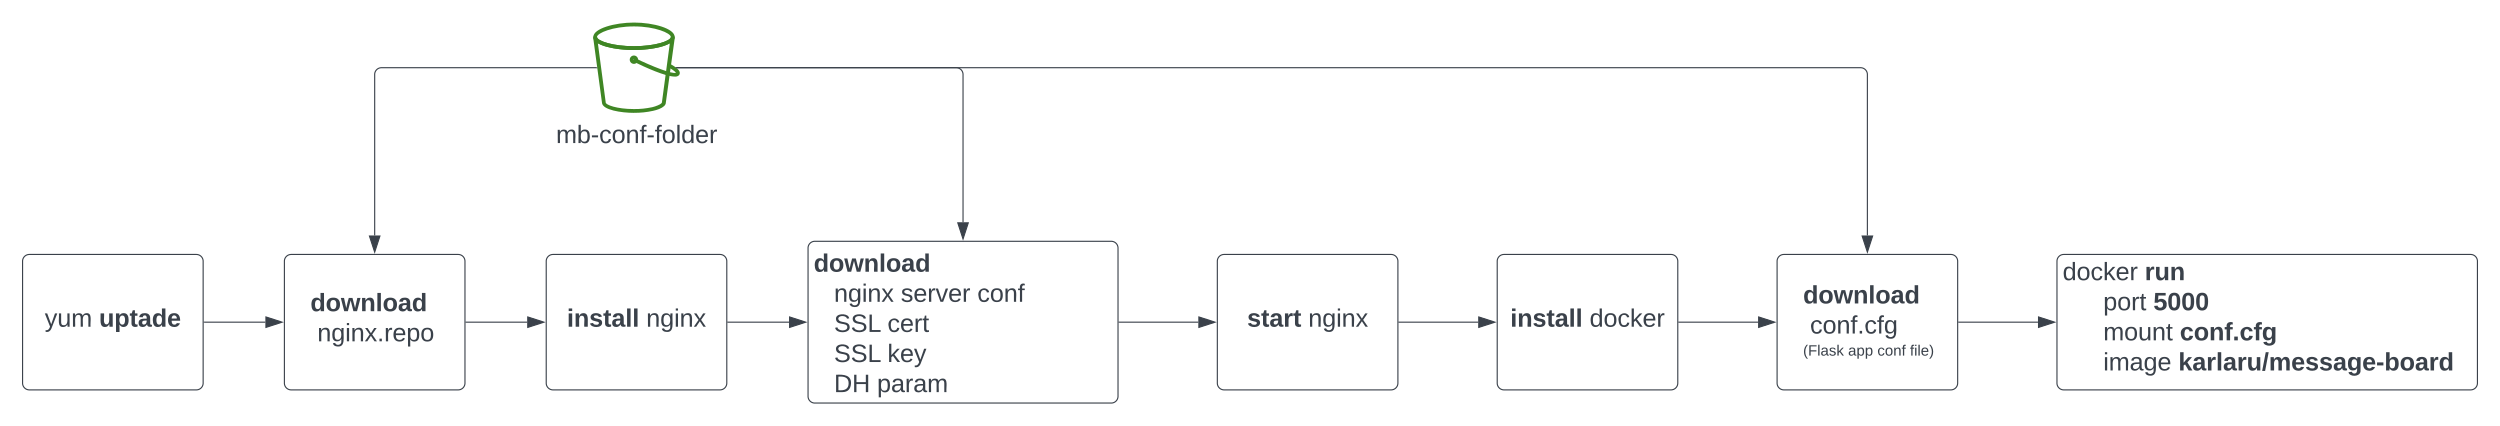 <svg xmlns="http://www.w3.org/2000/svg" xmlns:xlink="http://www.w3.org/1999/xlink" xmlns:lucid="lucid" width="2215.22" height="377.14"><g transform="translate(-122.667 -723.856)" lucid:page-tab-id="0_0"><path d="M0 0h3741.73v2645.67H0z" fill="#fff"/><path d="M684.36 823.86c-10.84 0-28.1-2.46-28.3-9.1l-7.74-57.22c-.15-.95.43-1.84 1.37-2.05.93-.14 1.87.47 2.08 1.43.8 3.28 13.65 7.86 32.65 7.86s31.85-4.6 32.65-7.87c.22-.96 1.15-1.57 2.1-1.44.93.2 1.5 1.1 1.37 2.04l-7.88 57.22c0 2.26-2.1 4.17-6 5.75-1.8.7-3.4 1.17-5.27 1.58-5.92 1.3-10.97 1.78-17.04 1.78zm-31.93-61.67l6.94 52.3v.2c0 2.05 9.75 5.8 24.92 5.8 5.76.07 10.6-.47 16.24-1.63 1.73-.4 3.18-.9 4.84-1.58 3.1-1.24 3.83-2.33 3.83-2.67v-.2l7-52.24c-6.56 3.9-19.78 6-31.9 6-12.15 0-25.3-2.1-31.87-6z" stroke="#fff" stroke-opacity="0" fill="#3f8624"/><path d="M684.37 768.18c-16.15 0-34.25-3.65-35.98-10.4V756.84v-.22c0-7.52 19.03-12.77 36.12-12.77 17.1 0 35.98 5.25 35.98 12.77v.2l-.08.72v.22c-1.87 6.76-19.97 10.4-36.05 10.4zm-32.66-11.2c1.1 3.3 13.85 7.8 32.67 7.8s31.58-4.5 32.67-7.8v-.45c-.22-3.3-13.63-9.27-32.67-9.27-19.03 0-32.52 5.96-32.73 9.27zM720.55 791.72c-8.08 0-25.83-8-36.93-13.46l1.5-3.07c15.3 7.53 33.36 14.5 36.46 13.18-.25-.48-1.4-2.02-6.83-4.97l-.25-.16 1.7-2.96.25.16c5.46 3 8.07 5.32 8.53 7.5.16.95-.1 1.84-.7 2.6-1.04.93-2.33 1.35-3.73 1.18z" stroke="#fff" stroke-opacity="0" fill="#3f8624"/><path d="M684.37 780.45c-2.04 0-3.7-1.65-3.7-3.7 0-2.03 1.66-3.7 3.7-3.7s3.7 1.67 3.7 3.7c0 2.05-1.66 3.7-3.7 3.7zm0-3.98c-.18 0-.3.13-.3.3 0 .3.6.3.6 0v-.05c0-.16-.14-.3-.3-.3z" stroke="#fff" stroke-opacity="0" fill="#3f8624"/><use xlink:href="#a" transform="matrix(1,0,0,1,618.317,832.856) translate(-2.951 17.778)"/><path d="M142.67 955.33a6 6 0 0 1 6-6h148a6 6 0 0 1 6 6v108a6 6 0 0 1-6 6h-148a6 6 0 0 1-6-6z" stroke="#3a414a" fill="#fff"/><use xlink:href="#b" transform="matrix(1,0,0,1,147.667,954.333) translate(14.66 59.028)"/><use xlink:href="#c" transform="matrix(1,0,0,1,147.667,954.333) translate(62.747 59.028)"/><path d="M374.67 955.33a6 6 0 0 1 6-6h148a6 6 0 0 1 6 6v108a6 6 0 0 1-6 6h-148a6 6 0 0 1-6-6z" stroke="#3a414a" fill="#fff"/><use xlink:href="#d" transform="matrix(1,0,0,1,379.667,954.333) translate(18 45.278)"/><use xlink:href="#e" transform="matrix(1,0,0,1,379.667,954.333) translate(18 71.944)"/><use xlink:href="#f" transform="matrix(1,0,0,1,379.667,954.333) translate(24.173 71.944)"/><path d="M303.63 1009.33h54.2" stroke="#3a414a" fill="none"/><path d="M303.64 1009.83h-.5v-1h.5z" stroke="#3a414a" stroke-width=".05" fill="#3a414a"/><path d="M372.6 1009.33l-14.28 4.64v-9.27z" stroke="#3a414a" fill="#3a414a"/><path d="M651.37 783.86h-190.7a6 6 0 0 0-6 6V932.5" stroke="#3a414a" fill="none"/><path d="M651.94 784.36h-.58v-1h.44z" stroke="#3a414a" stroke-width=".05" fill="#3a414a"/><path d="M454.67 947.25L450.03 933h9.27z" stroke="#3a414a" fill="#3a414a"/><path d="M606.67 955.33a6 6 0 0 1 6-6h148a6 6 0 0 1 6 6v108a6 6 0 0 1-6 6h-148a6 6 0 0 1-6-6z" stroke="#3a414a" fill="#fff"/><use xlink:href="#g" transform="matrix(1,0,0,1,611.667,954.333) translate(13.364 59.028)"/><use xlink:href="#h" transform="matrix(1,0,0,1,611.667,954.333) translate(83.611 59.028)"/><path d="M535.63 1009.33h54.2" stroke="#3a414a" fill="none"/><path d="M535.64 1009.83h-.5v-1h.5z" stroke="#3a414a" stroke-width=".05" fill="#3a414a"/><path d="M604.6 1009.33l-14.28 4.64v-9.27z" stroke="#3a414a" fill="#3a414a"/><path d="M838.67 943.67a6 6 0 0 1 6-6h262.66a6 6 0 0 1 6 6V1075a6 6 0 0 1-6 6H844.67a6 6 0 0 1-6-6z" stroke="#3a414a" fill="#fff"/><use xlink:href="#i" transform="matrix(1,0,0,1,843.667,942.667) translate(0 21.965)"/><use xlink:href="#j" transform="matrix(1,0,0,1,843.667,942.667) translate(18 48.632)"/><use xlink:href="#k" transform="matrix(1,0,0,1,843.667,942.667) translate(77.198 48.632)"/><use xlink:href="#l" transform="matrix(1,0,0,1,843.667,942.667) translate(144.975 48.632)"/><use xlink:href="#m" transform="matrix(1,0,0,1,843.667,942.667) translate(18 75.299)"/><use xlink:href="#n" transform="matrix(1,0,0,1,843.667,942.667) translate(65.346 75.299)"/><use xlink:href="#m" transform="matrix(1,0,0,1,843.667,942.667) translate(18 101.965)"/><use xlink:href="#o" transform="matrix(1,0,0,1,843.667,942.667) translate(65.346 101.965)"/><use xlink:href="#p" transform="matrix(1,0,0,1,843.667,942.667) translate(18 128.632)"/><use xlink:href="#q" transform="matrix(1,0,0,1,843.667,942.667) translate(56.148 128.632)"/><path d="M767.63 1009.33h54.2" stroke="#3a414a" fill="none"/><path d="M767.64 1009.83h-.5v-1h.5z" stroke="#3a414a" stroke-width=".05" fill="#3a414a"/><path d="M836.6 1009.33l-14.28 4.64v-9.27z" stroke="#3a414a" fill="#3a414a"/><path d="M722.26 783.86H970a6 6 0 0 1 6 6v130.96" stroke="#3a414a" fill="none"/><path d="M722.27 784.23l-1.2-.87h1.2z" stroke="#3a414a" stroke-width=".05" fill="#3a414a"/><path d="M976 935.6l-4.64-14.28h9.28z" stroke="#3a414a" fill="#3a414a"/><path d="M1201.33 955.33a6 6 0 0 1 6-6h148a6 6 0 0 1 6 6v108a6 6 0 0 1-6 6h-148a6 6 0 0 1-6-6z" stroke="#3a414a" fill="#fff"/><use xlink:href="#r" transform="matrix(1,0,0,1,1206.333,954.333) translate(21.389 59.028)"/><use xlink:href="#h" transform="matrix(1,0,0,1,1206.333,954.333) translate(75.586 59.028)"/><path d="M1114.3 1009.33h70.2" stroke="#3a414a" fill="none"/><path d="M1114.3 1009.83h-.5v-1h.5z" stroke="#3a414a" stroke-width=".05" fill="#3a414a"/><path d="M1199.25 1009.33l-14.26 4.64v-9.27z" stroke="#3a414a" fill="#3a414a"/><path d="M1449.33 955.33a6 6 0 0 1 6-6h148a6 6 0 0 1 6 6v108a6 6 0 0 1-6 6h-148a6 6 0 0 1-6-6z" stroke="#3a414a" fill="#fff"/><use xlink:href="#g" transform="matrix(1,0,0,1,1454.333,954.333) translate(6.574 59.028)"/><use xlink:href="#s" transform="matrix(1,0,0,1,1454.333,954.333) translate(76.821 59.028)"/><path d="M1362.3 1009.33h70.2" stroke="#3a414a" fill="none"/><path d="M1362.3 1009.83h-.5v-1h.5z" stroke="#3a414a" stroke-width=".05" fill="#3a414a"/><path d="M1447.25 1009.33l-14.26 4.64v-9.27z" stroke="#3a414a" fill="#3a414a"/><path d="M1697.33 955.33a6 6 0 0 1 6-6h148a6 6 0 0 1 6 6v108a6 6 0 0 1-6 6h-148a6 6 0 0 1-6-6z" stroke="#3a414a" fill="#fff"/><g><use xlink:href="#d" transform="matrix(1,0,0,1,1702.333,954.333) translate(18 38.403)"/><use xlink:href="#e" transform="matrix(1,0,0,1,1702.333,954.333) translate(18 65.069)"/><use xlink:href="#t" transform="matrix(1,0,0,1,1702.333,954.333) translate(24.173 65.069)"/><use xlink:href="#u" transform="matrix(1,0,0,1,1702.333,954.333) translate(18 84.625)"/><use xlink:href="#v" transform="matrix(1,0,0,1,1702.333,954.333) translate(57.889 84.625)"/><use xlink:href="#w" transform="matrix(1,0,0,1,1702.333,954.333) translate(83.815 84.625)"/><use xlink:href="#x" transform="matrix(1,0,0,1,1702.333,954.333) translate(112.704 84.625)"/></g><path d="M1610.3 1009.33h70.2" stroke="#3a414a" fill="none"/><path d="M1610.3 1009.83h-.5v-1h.5z" stroke="#3a414a" stroke-width=".05" fill="#3a414a"/><path d="M1695.25 1009.33l-14.26 4.64v-9.27z" stroke="#3a414a" fill="#3a414a"/><path d="M722.26 783.86h1049.07a6 6 0 0 1 6 6V932.5" stroke="#3a414a" fill="none"/><path d="M722.27 784.23l-1.2-.87h1.2z" stroke="#3a414a" stroke-width=".05" fill="#3a414a"/><path d="M1777.33 947.25L1772.7 933h9.27z" stroke="#3a414a" fill="#3a414a"/><path d="M1945.33 955.33a6 6 0 0 1 6-6h360.56a6 6 0 0 1 6 6v108a6 6 0 0 1-6 6h-360.57a6 6 0 0 1-6-6z" stroke="#3a414a" fill="#fff"/><g><use xlink:href="#y" transform="matrix(1,0,0,1,1950.333,954.333) translate(0 17.778)"/><use xlink:href="#z" transform="matrix(1,0,0,1,1950.333,954.333) translate(72.778 17.778)"/><use xlink:href="#A" transform="matrix(1,0,0,1,1950.333,954.333) translate(36.01 44.444)"/><use xlink:href="#B" transform="matrix(1,0,0,1,1950.333,954.333) translate(80.393 44.444)"/><use xlink:href="#C" transform="matrix(1,0,0,1,1950.333,954.333) translate(36.01 71.111)"/><use xlink:href="#D" transform="matrix(1,0,0,1,1950.333,954.333) translate(103.85 71.111)"/><use xlink:href="#E" transform="matrix(1,0,0,1,1950.333,954.333) translate(36.01 97.778)"/><use xlink:href="#F" transform="matrix(1,0,0,1,1950.333,954.333) translate(102.553 97.778)"/></g><path d="M1858.3 1009.33h70.2" stroke="#3a414a" fill="none"/><path d="M1858.3 1009.83h-.5v-1h.5z" stroke="#3a414a" stroke-width=".05" fill="#3a414a"/><path d="M1943.25 1009.33l-14.26 4.64v-9.27z" stroke="#3a414a" fill="#3a414a"/><defs><path fill="#3a414a" d="M210-169c-67 3-38 105-44 169h-31v-121c0-29-5-50-35-48C34-165 62-65 56 0H25l-1-190h30c1 10-1 24 2 32 10-44 99-50 107 0 11-21 27-35 58-36 85-2 47 119 55 194h-31v-121c0-29-5-49-35-48" id="G"/><path fill="#3a414a" d="M115-194c53 0 69 39 70 98 0 66-23 100-70 100C84 3 66-7 56-30L54 0H23l1-261h32v101c10-23 28-34 59-34zm-8 174c40 0 45-34 45-75 0-40-5-75-45-74-42 0-51 32-51 76 0 43 10 73 51 73" id="H"/><path fill="#3a414a" d="M16-82v-28h88v28H16" id="I"/><path fill="#3a414a" d="M96-169c-40 0-48 33-48 73s9 75 48 75c24 0 41-14 43-38l32 2c-6 37-31 61-74 61-59 0-76-41-82-99-10-93 101-131 147-64 4 7 5 14 7 22l-32 3c-4-21-16-35-41-35" id="J"/><path fill="#3a414a" d="M100-194c62-1 85 37 85 99 1 63-27 99-86 99S16-35 15-95c0-66 28-99 85-99zM99-20c44 1 53-31 53-75 0-43-8-75-51-75s-53 32-53 75 10 74 51 75" id="K"/><path fill="#3a414a" d="M117-194c89-4 53 116 60 194h-32v-121c0-31-8-49-39-48C34-167 62-67 57 0H25l-1-190h30c1 10-1 24 2 32 11-22 29-35 61-36" id="L"/><path fill="#3a414a" d="M101-234c-31-9-42 10-38 44h38v23H63V0H32v-167H5v-23h27c-7-52 17-82 69-68v24" id="M"/><path fill="#3a414a" d="M24 0v-261h32V0H24" id="N"/><path fill="#3a414a" d="M85-194c31 0 48 13 60 33l-1-100h32l1 261h-30c-2-10 0-23-3-31C134-8 116 4 85 4 32 4 16-35 15-94c0-66 23-100 70-100zm9 24c-40 0-46 34-46 75 0 40 6 74 45 74 42 0 51-32 51-76 0-42-9-74-50-73" id="O"/><path fill="#3a414a" d="M100-194c63 0 86 42 84 106H49c0 40 14 67 53 68 26 1 43-12 49-29l28 8c-11 28-37 45-77 45C44 4 14-33 15-96c1-61 26-98 85-98zm52 81c6-60-76-77-97-28-3 7-6 17-6 28h103" id="P"/><path fill="#3a414a" d="M114-163C36-179 61-72 57 0H25l-1-190h30c1 12-1 29 2 39 6-27 23-49 58-41v29" id="Q"/><g id="a"><use transform="matrix(0.062,0,0,0.062,0,0)" xlink:href="#G"/><use transform="matrix(0.062,0,0,0.062,18.457,0)" xlink:href="#H"/><use transform="matrix(0.062,0,0,0.062,30.802,0)" xlink:href="#I"/><use transform="matrix(0.062,0,0,0.062,38.148,0)" xlink:href="#J"/><use transform="matrix(0.062,0,0,0.062,49.259,0)" xlink:href="#K"/><use transform="matrix(0.062,0,0,0.062,61.605,0)" xlink:href="#L"/><use transform="matrix(0.062,0,0,0.062,73.951,0)" xlink:href="#M"/><use transform="matrix(0.062,0,0,0.062,80.123,0)" xlink:href="#I"/><use transform="matrix(0.062,0,0,0.062,87.469,0)" xlink:href="#M"/><use transform="matrix(0.062,0,0,0.062,93.642,0)" xlink:href="#K"/><use transform="matrix(0.062,0,0,0.062,105.988,0)" xlink:href="#N"/><use transform="matrix(0.062,0,0,0.062,110.864,0)" xlink:href="#O"/><use transform="matrix(0.062,0,0,0.062,123.21,0)" xlink:href="#P"/><use transform="matrix(0.062,0,0,0.062,135.556,0)" xlink:href="#Q"/></g><path fill="#3a414a" d="M179-190L93 31C79 59 56 82 12 73V49c39 6 53-20 64-50L1-190h34L92-34l54-156h33" id="R"/><path fill="#3a414a" d="M84 4C-5 8 30-112 23-190h32v120c0 31 7 50 39 49 72-2 45-101 50-169h31l1 190h-30c-1-10 1-25-2-33-11 22-28 36-60 37" id="S"/><g id="b"><use transform="matrix(0.062,0,0,0.062,0,0)" xlink:href="#R"/><use transform="matrix(0.062,0,0,0.062,11.111,0)" xlink:href="#S"/><use transform="matrix(0.062,0,0,0.062,23.457,0)" xlink:href="#G"/></g><path fill="#3a414a" d="M85 4C-2 5 27-109 22-190h50c7 57-23 150 33 157 60-5 35-97 40-157h50l1 190h-47c-2-12 1-28-3-38-12 25-28 42-61 42" id="T"/><path fill="#3a414a" d="M135-194c53 0 70 44 70 98 0 56-19 98-73 100-31 1-45-17-59-34 3 33 2 69 2 105H25l-1-265h48c2 10 0 23 3 31 11-24 29-35 60-35zM114-30c33 0 39-31 40-66 0-38-9-64-40-64-56 0-55 130 0 130" id="U"/><path fill="#3a414a" d="M115-3C79 11 28 4 28-45v-112H4v-33h27l15-45h31v45h36v33H77v99c-1 23 16 31 38 25v30" id="V"/><path fill="#3a414a" d="M133-34C117-15 103 5 69 4 32 3 11-16 11-54c-1-60 55-63 116-61 1-26-3-47-28-47-18 1-26 9-28 27l-52-2c7-38 36-58 82-57s74 22 75 68l1 82c-1 14 12 18 25 15v27c-30 8-71 5-69-32zm-48 3c29 0 43-24 42-57-32 0-66-3-65 30 0 17 8 27 23 27" id="W"/><path fill="#3a414a" d="M88-194c31-1 46 15 58 34l-1-101h50l1 261h-48c-2-10 0-23-3-31C134-8 116 4 84 4 32 4 16-41 15-95c0-56 19-97 73-99zm17 164c33 0 40-30 41-66 1-37-9-64-41-64s-38 30-39 65c0 43 13 65 39 65" id="X"/><path fill="#3a414a" d="M185-48c-13 30-37 53-82 52C43 2 14-33 14-96s30-98 90-98c62 0 83 45 84 108H66c0 31 8 55 39 56 18 0 30-7 34-22zm-45-69c5-46-57-63-70-21-2 6-4 13-4 21h74" id="Y"/><g id="c"><use transform="matrix(0.062,0,0,0.062,0,0)" xlink:href="#T"/><use transform="matrix(0.062,0,0,0.062,13.519,0)" xlink:href="#U"/><use transform="matrix(0.062,0,0,0.062,27.037,0)" xlink:href="#V"/><use transform="matrix(0.062,0,0,0.062,34.383,0)" xlink:href="#W"/><use transform="matrix(0.062,0,0,0.062,46.728,0)" xlink:href="#X"/><use transform="matrix(0.062,0,0,0.062,60.247,0)" xlink:href="#Y"/></g><path fill="#3a414a" d="M110-194c64 0 96 36 96 99 0 64-35 99-97 99-61 0-95-36-95-99 0-62 34-99 96-99zm-1 164c35 0 45-28 45-65 0-40-10-65-43-65-34 0-45 26-45 65 0 36 10 65 43 65" id="Z"/><path fill="#3a414a" d="M231 0h-52l-39-155L100 0H48L-1-190h46L77-45c9-52 24-97 36-145h53l37 145 32-145h46" id="aa"/><path fill="#3a414a" d="M135-194c87-1 58 113 63 194h-50c-7-57 23-157-34-157-59 0-34 97-39 157H25l-1-190h47c2 12-1 28 3 38 12-26 28-41 61-42" id="ab"/><path fill="#3a414a" d="M25 0v-261h50V0H25" id="ac"/><g id="d"><use transform="matrix(0.062,0,0,0.062,0,0)" xlink:href="#X"/><use transform="matrix(0.062,0,0,0.062,13.519,0)" xlink:href="#Z"/><use transform="matrix(0.062,0,0,0.062,27.037,0)" xlink:href="#aa"/><use transform="matrix(0.062,0,0,0.062,44.321,0)" xlink:href="#ab"/><use transform="matrix(0.062,0,0,0.062,57.84,0)" xlink:href="#ac"/><use transform="matrix(0.062,0,0,0.062,64.012,0)" xlink:href="#Z"/><use transform="matrix(0.062,0,0,0.062,77.531,0)" xlink:href="#W"/><use transform="matrix(0.062,0,0,0.062,89.877,0)" xlink:href="#X"/></g><path fill="#3a414a" d="M177-190C167-65 218 103 67 71c-23-6-38-20-44-43l32-5c15 47 100 32 89-28v-30C133-14 115 1 83 1 29 1 15-40 15-95c0-56 16-97 71-98 29-1 48 16 59 35 1-10 0-23 2-32h30zM94-22c36 0 50-32 50-73 0-42-14-75-50-75-39 0-46 34-46 75s6 73 46 73" id="ad"/><path fill="#3a414a" d="M24-231v-30h32v30H24zM24 0v-190h32V0H24" id="ae"/><path fill="#3a414a" d="M141 0L90-78 38 0H4l68-98-65-92h35l48 74 47-74h35l-64 92 68 98h-35" id="af"/><path fill="#3a414a" d="M33 0v-38h34V0H33" id="ag"/><path fill="#3a414a" d="M115-194c55 1 70 41 70 98S169 2 115 4C84 4 66-9 55-30l1 105H24l-1-265h31l2 30c10-21 28-34 59-34zm-8 174c40 0 45-34 45-75s-6-73-45-74c-42 0-51 32-51 76 0 43 10 73 51 73" id="ah"/><g id="f"><use transform="matrix(0.062,0,0,0.062,0,0)" xlink:href="#L"/><use transform="matrix(0.062,0,0,0.062,12.346,0)" xlink:href="#ad"/><use transform="matrix(0.062,0,0,0.062,24.691,0)" xlink:href="#ae"/><use transform="matrix(0.062,0,0,0.062,29.568,0)" xlink:href="#L"/><use transform="matrix(0.062,0,0,0.062,41.914,0)" xlink:href="#af"/><use transform="matrix(0.062,0,0,0.062,53.025,0)" xlink:href="#ag"/><use transform="matrix(0.062,0,0,0.062,59.198,0)" xlink:href="#Q"/><use transform="matrix(0.062,0,0,0.062,66.543,0)" xlink:href="#P"/><use transform="matrix(0.062,0,0,0.062,78.889,0)" xlink:href="#ah"/><use transform="matrix(0.062,0,0,0.062,91.235,0)" xlink:href="#K"/></g><path fill="#3a414a" d="M25-224v-37h50v37H25zM25 0v-190h50V0H25" id="ai"/><path fill="#3a414a" d="M137-138c1-29-70-34-71-4 15 46 118 7 119 86 1 83-164 76-172 9l43-7c4 19 20 25 44 25 33 8 57-30 24-41C81-84 22-81 20-136c-2-80 154-74 161-7" id="aj"/><g id="g"><use transform="matrix(0.062,0,0,0.062,0,0)" xlink:href="#ai"/><use transform="matrix(0.062,0,0,0.062,6.173,0)" xlink:href="#ab"/><use transform="matrix(0.062,0,0,0.062,19.691,0)" xlink:href="#aj"/><use transform="matrix(0.062,0,0,0.062,32.037,0)" xlink:href="#V"/><use transform="matrix(0.062,0,0,0.062,39.383,0)" xlink:href="#W"/><use transform="matrix(0.062,0,0,0.062,51.728,0)" xlink:href="#ac"/><use transform="matrix(0.062,0,0,0.062,57.901,0)" xlink:href="#ac"/></g><g id="h"><use transform="matrix(0.062,0,0,0.062,0,0)" xlink:href="#L"/><use transform="matrix(0.062,0,0,0.062,12.346,0)" xlink:href="#ad"/><use transform="matrix(0.062,0,0,0.062,24.691,0)" xlink:href="#ae"/><use transform="matrix(0.062,0,0,0.062,29.568,0)" xlink:href="#L"/><use transform="matrix(0.062,0,0,0.062,41.914,0)" xlink:href="#af"/></g><g id="i"><use transform="matrix(0.062,0,0,0.062,0,0)" xlink:href="#X"/><use transform="matrix(0.062,0,0,0.062,13.519,0)" xlink:href="#Z"/><use transform="matrix(0.062,0,0,0.062,27.037,0)" xlink:href="#aa"/><use transform="matrix(0.062,0,0,0.062,44.321,0)" xlink:href="#ab"/><use transform="matrix(0.062,0,0,0.062,57.84,0)" xlink:href="#ac"/><use transform="matrix(0.062,0,0,0.062,64.012,0)" xlink:href="#Z"/><use transform="matrix(0.062,0,0,0.062,77.531,0)" xlink:href="#W"/><use transform="matrix(0.062,0,0,0.062,89.877,0)" xlink:href="#X"/></g><g id="j"><use transform="matrix(0.062,0,0,0.062,0,0)" xlink:href="#L"/><use transform="matrix(0.062,0,0,0.062,12.346,0)" xlink:href="#ad"/><use transform="matrix(0.062,0,0,0.062,24.691,0)" xlink:href="#ae"/><use transform="matrix(0.062,0,0,0.062,29.568,0)" xlink:href="#L"/><use transform="matrix(0.062,0,0,0.062,41.914,0)" xlink:href="#af"/></g><path fill="#3a414a" d="M135-143c-3-34-86-38-87 0 15 53 115 12 119 90S17 21 10-45l28-5c4 36 97 45 98 0-10-56-113-15-118-90-4-57 82-63 122-42 12 7 21 19 24 35" id="ak"/><path fill="#3a414a" d="M108 0H70L1-190h34L89-25l56-165h34" id="al"/><g id="k"><use transform="matrix(0.062,0,0,0.062,0,0)" xlink:href="#ak"/><use transform="matrix(0.062,0,0,0.062,11.111,0)" xlink:href="#P"/><use transform="matrix(0.062,0,0,0.062,23.457,0)" xlink:href="#Q"/><use transform="matrix(0.062,0,0,0.062,30.802,0)" xlink:href="#al"/><use transform="matrix(0.062,0,0,0.062,41.914,0)" xlink:href="#P"/><use transform="matrix(0.062,0,0,0.062,54.259,0)" xlink:href="#Q"/></g><g id="l"><use transform="matrix(0.062,0,0,0.062,0,0)" xlink:href="#J"/><use transform="matrix(0.062,0,0,0.062,11.111,0)" xlink:href="#K"/><use transform="matrix(0.062,0,0,0.062,23.457,0)" xlink:href="#L"/><use transform="matrix(0.062,0,0,0.062,35.802,0)" xlink:href="#M"/></g><path fill="#3a414a" d="M185-189c-5-48-123-54-124 2 14 75 158 14 163 119 3 78-121 87-175 55-17-10-28-26-33-46l33-7c5 56 141 63 141-1 0-78-155-14-162-118-5-82 145-84 179-34 5 7 8 16 11 25" id="am"/><path fill="#3a414a" d="M30 0v-248h33v221h125V0H30" id="an"/><g id="m"><use transform="matrix(0.062,0,0,0.062,0,0)" xlink:href="#am"/><use transform="matrix(0.062,0,0,0.062,14.815,0)" xlink:href="#am"/><use transform="matrix(0.062,0,0,0.062,29.63,0)" xlink:href="#an"/></g><path fill="#3a414a" d="M59-47c-2 24 18 29 38 22v24C64 9 27 4 27-40v-127H5v-23h24l9-43h21v43h35v23H59v120" id="ao"/><g id="n"><use transform="matrix(0.062,0,0,0.062,0,0)" xlink:href="#J"/><use transform="matrix(0.062,0,0,0.062,11.111,0)" xlink:href="#P"/><use transform="matrix(0.062,0,0,0.062,23.457,0)" xlink:href="#Q"/><use transform="matrix(0.062,0,0,0.062,30.802,0)" xlink:href="#ao"/></g><path fill="#3a414a" d="M143 0L79-87 56-68V0H24v-261h32v163l83-92h37l-77 82L181 0h-38" id="ap"/><g id="o"><use transform="matrix(0.062,0,0,0.062,0,0)" xlink:href="#ap"/><use transform="matrix(0.062,0,0,0.062,11.111,0)" xlink:href="#P"/><use transform="matrix(0.062,0,0,0.062,23.457,0)" xlink:href="#R"/></g><path fill="#3a414a" d="M30-248c118-7 216 8 213 122C240-48 200 0 122 0H30v-248zM63-27c89 8 146-16 146-99s-60-101-146-95v194" id="aq"/><path fill="#3a414a" d="M197 0v-115H63V0H30v-248h33v105h134v-105h34V0h-34" id="ar"/><g id="p"><use transform="matrix(0.062,0,0,0.062,0,0)" xlink:href="#aq"/><use transform="matrix(0.062,0,0,0.062,15.988,0)" xlink:href="#ar"/></g><path fill="#3a414a" d="M141-36C126-15 110 5 73 4 37 3 15-17 15-53c-1-64 63-63 125-63 3-35-9-54-41-54-24 1-41 7-42 31l-33-3c5-37 33-52 76-52 45 0 72 20 72 64v82c-1 20 7 32 28 27v20c-31 9-61-2-59-35zM48-53c0 20 12 33 32 33 41-3 63-29 60-74-43 2-92-5-92 41" id="as"/><g id="q"><use transform="matrix(0.062,0,0,0.062,0,0)" xlink:href="#ah"/><use transform="matrix(0.062,0,0,0.062,12.346,0)" xlink:href="#as"/><use transform="matrix(0.062,0,0,0.062,24.691,0)" xlink:href="#Q"/><use transform="matrix(0.062,0,0,0.062,32.037,0)" xlink:href="#as"/><use transform="matrix(0.062,0,0,0.062,44.383,0)" xlink:href="#G"/></g><path fill="#3a414a" d="M135-150c-39-12-60 13-60 57V0H25l-1-190h47c2 13-1 29 3 40 6-28 27-53 61-41v41" id="at"/><g id="r"><use transform="matrix(0.062,0,0,0.062,0,0)" xlink:href="#aj"/><use transform="matrix(0.062,0,0,0.062,12.346,0)" xlink:href="#V"/><use transform="matrix(0.062,0,0,0.062,19.691,0)" xlink:href="#W"/><use transform="matrix(0.062,0,0,0.062,32.037,0)" xlink:href="#at"/><use transform="matrix(0.062,0,0,0.062,40.679,0)" xlink:href="#V"/></g><g id="s"><use transform="matrix(0.062,0,0,0.062,0,0)" xlink:href="#O"/><use transform="matrix(0.062,0,0,0.062,12.346,0)" xlink:href="#K"/><use transform="matrix(0.062,0,0,0.062,24.691,0)" xlink:href="#J"/><use transform="matrix(0.062,0,0,0.062,35.802,0)" xlink:href="#ap"/><use transform="matrix(0.062,0,0,0.062,46.914,0)" xlink:href="#P"/><use transform="matrix(0.062,0,0,0.062,59.259,0)" xlink:href="#Q"/></g><g id="t"><use transform="matrix(0.062,0,0,0.062,0,0)" xlink:href="#J"/><use transform="matrix(0.062,0,0,0.062,11.111,0)" xlink:href="#K"/><use transform="matrix(0.062,0,0,0.062,23.457,0)" xlink:href="#L"/><use transform="matrix(0.062,0,0,0.062,35.802,0)" xlink:href="#M"/><use transform="matrix(0.062,0,0,0.062,41.975,0)" xlink:href="#ag"/><use transform="matrix(0.062,0,0,0.062,48.148,0)" xlink:href="#J"/><use transform="matrix(0.062,0,0,0.062,59.259,0)" xlink:href="#M"/><use transform="matrix(0.062,0,0,0.062,65.432,0)" xlink:href="#ad"/></g><path fill="#3a414a" d="M87 75C49 33 22-17 22-94c0-76 28-126 65-167h31c-38 41-64 92-64 168S80 34 118 75H87" id="au"/><path fill="#3a414a" d="M63-220v92h138v28H63V0H30v-248h175v28H63" id="av"/><g id="u"><use transform="matrix(0.037,0,0,0.037,0,0)" xlink:href="#au"/><use transform="matrix(0.037,0,0,0.037,4.407,0)" xlink:href="#av"/><use transform="matrix(0.037,0,0,0.037,12.519,0)" xlink:href="#N"/><use transform="matrix(0.037,0,0,0.037,15.444,0)" xlink:href="#as"/><use transform="matrix(0.037,0,0,0.037,22.852,0)" xlink:href="#ak"/><use transform="matrix(0.037,0,0,0.037,29.519,0)" xlink:href="#ap"/></g><g id="v"><use transform="matrix(0.037,0,0,0.037,0,0)" xlink:href="#as"/><use transform="matrix(0.037,0,0,0.037,7.407,0)" xlink:href="#ah"/><use transform="matrix(0.037,0,0,0.037,14.815,0)" xlink:href="#ah"/></g><g id="w"><use transform="matrix(0.037,0,0,0.037,0,0)" xlink:href="#J"/><use transform="matrix(0.037,0,0,0.037,6.667,0)" xlink:href="#K"/><use transform="matrix(0.037,0,0,0.037,14.074,0)" xlink:href="#L"/><use transform="matrix(0.037,0,0,0.037,21.481,0)" xlink:href="#M"/></g><path fill="#3a414a" d="M33-261c38 41 65 92 65 168S71 34 33 75H2C39 34 66-17 66-93S39-220 2-261h31" id="aw"/><g id="x"><use transform="matrix(0.037,0,0,0.037,0,0)" xlink:href="#M"/><use transform="matrix(0.037,0,0,0.037,3.704,0)" xlink:href="#ae"/><use transform="matrix(0.037,0,0,0.037,6.63,0)" xlink:href="#N"/><use transform="matrix(0.037,0,0,0.037,9.556,0)" xlink:href="#P"/><use transform="matrix(0.037,0,0,0.037,16.963,0)" xlink:href="#aw"/></g><g id="y"><use transform="matrix(0.062,0,0,0.062,0,0)" xlink:href="#O"/><use transform="matrix(0.062,0,0,0.062,12.346,0)" xlink:href="#K"/><use transform="matrix(0.062,0,0,0.062,24.691,0)" xlink:href="#J"/><use transform="matrix(0.062,0,0,0.062,35.802,0)" xlink:href="#ap"/><use transform="matrix(0.062,0,0,0.062,46.914,0)" xlink:href="#P"/><use transform="matrix(0.062,0,0,0.062,59.259,0)" xlink:href="#Q"/></g><g id="z"><use transform="matrix(0.062,0,0,0.062,0,0)" xlink:href="#at"/><use transform="matrix(0.062,0,0,0.062,8.642,0)" xlink:href="#T"/><use transform="matrix(0.062,0,0,0.062,22.16,0)" xlink:href="#ab"/></g><g id="A"><use transform="matrix(0.062,0,0,0.062,0,0)" xlink:href="#ah"/><use transform="matrix(0.062,0,0,0.062,12.346,0)" xlink:href="#K"/><use transform="matrix(0.062,0,0,0.062,24.691,0)" xlink:href="#Q"/><use transform="matrix(0.062,0,0,0.062,32.037,0)" xlink:href="#ao"/></g><path fill="#3a414a" d="M139-81c0-46-55-55-73-27H18l9-140h149v37H72l-4 63c44-38 133-4 122 66C201 21 21 35 11-62l49-4c5 18 15 30 39 30 26 0 40-18 40-45" id="ax"/><path fill="#3a414a" d="M101-251c68 0 84 54 84 127C185-50 166 4 99 4S15-52 14-124c-1-75 17-127 87-127zm-1 216c37-5 36-46 36-89s4-89-36-89c-39 0-36 45-36 89 0 43-3 85 36 89" id="ay"/><g id="B"><use transform="matrix(0.062,0,0,0.062,0,0)" xlink:href="#ax"/><use transform="matrix(0.062,0,0,0.062,12.346,0)" xlink:href="#ay"/><use transform="matrix(0.062,0,0,0.062,24.691,0)" xlink:href="#ay"/><use transform="matrix(0.062,0,0,0.062,37.037,0)" xlink:href="#ay"/></g><g id="C"><use transform="matrix(0.062,0,0,0.062,0,0)" xlink:href="#G"/><use transform="matrix(0.062,0,0,0.062,18.457,0)" xlink:href="#K"/><use transform="matrix(0.062,0,0,0.062,30.802,0)" xlink:href="#S"/><use transform="matrix(0.062,0,0,0.062,43.148,0)" xlink:href="#L"/><use transform="matrix(0.062,0,0,0.062,55.494,0)" xlink:href="#ao"/></g><path fill="#3a414a" d="M190-63c-7 42-38 67-86 67-59 0-84-38-90-98-12-110 154-137 174-36l-49 2c-2-19-15-32-35-32-30 0-35 28-38 64-6 74 65 87 74 30" id="az"/><path fill="#3a414a" d="M121-226c-27-7-43 5-38 36h38v33H83V0H34v-157H6v-33h28c-9-59 32-81 87-68v32" id="aA"/><path fill="#3a414a" d="M24 0v-54h51V0H24" id="aB"/><path fill="#3a414a" d="M195-6C206 82 75 100 31 46c-4-6-6-13-8-21l49-6c3 16 16 24 34 25 40 0 42-37 40-79-11 22-30 35-61 35-53 0-70-43-70-97 0-56 18-96 73-97 30 0 46 14 59 34l2-30h47zm-90-29c32 0 41-27 41-63 0-35-9-62-40-62-32 0-39 29-40 63 0 36 9 62 39 62" id="aC"/><g id="D"><use transform="matrix(0.062,0,0,0.062,0,0)" xlink:href="#az"/><use transform="matrix(0.062,0,0,0.062,12.346,0)" xlink:href="#Z"/><use transform="matrix(0.062,0,0,0.062,25.864,0)" xlink:href="#ab"/><use transform="matrix(0.062,0,0,0.062,39.383,0)" xlink:href="#aA"/><use transform="matrix(0.062,0,0,0.062,46.728,0)" xlink:href="#aB"/><use transform="matrix(0.062,0,0,0.062,52.901,0)" xlink:href="#az"/><use transform="matrix(0.062,0,0,0.062,65.247,0)" xlink:href="#aA"/><use transform="matrix(0.062,0,0,0.062,72.593,0)" xlink:href="#aC"/></g><g id="E"><use transform="matrix(0.062,0,0,0.062,0,0)" xlink:href="#ae"/><use transform="matrix(0.062,0,0,0.062,4.877,0)" xlink:href="#G"/><use transform="matrix(0.062,0,0,0.062,23.333,0)" xlink:href="#as"/><use transform="matrix(0.062,0,0,0.062,35.679,0)" xlink:href="#ad"/><use transform="matrix(0.062,0,0,0.062,48.025,0)" xlink:href="#P"/></g><path fill="#3a414a" d="M147 0L96-86 75-71V0H25v-261h50v150l67-79h53l-66 74L201 0h-54" id="aD"/><path fill="#3a414a" d="M4 7l51-268h42L46 7H4" id="aE"/><path fill="#3a414a" d="M220-157c-53 9-28 100-34 157h-49v-107c1-27-5-49-29-50C55-147 81-57 75 0H25l-1-190h47c2 12-1 28 3 38 10-53 101-56 108 0 13-22 24-43 59-42 82 1 51 116 57 194h-49v-107c-1-25-5-48-29-50" id="aF"/><path fill="#3a414a" d="M14-72v-43h91v43H14" id="aG"/><path fill="#3a414a" d="M135-194c52 0 70 43 70 98 0 56-19 99-73 100-30 1-46-15-58-35L72 0H24l1-261h50v104c11-23 29-37 60-37zM114-30c31 0 40-27 40-66 0-37-7-63-39-63s-41 28-41 65c0 36 8 64 40 64" id="aH"/><g id="F"><use transform="matrix(0.062,0,0,0.062,0,0)" xlink:href="#aD"/><use transform="matrix(0.062,0,0,0.062,12.346,0)" xlink:href="#W"/><use transform="matrix(0.062,0,0,0.062,24.691,0)" xlink:href="#at"/><use transform="matrix(0.062,0,0,0.062,33.333,0)" xlink:href="#ac"/><use transform="matrix(0.062,0,0,0.062,39.506,0)" xlink:href="#W"/><use transform="matrix(0.062,0,0,0.062,51.852,0)" xlink:href="#at"/><use transform="matrix(0.062,0,0,0.062,60.494,0)" xlink:href="#T"/><use transform="matrix(0.062,0,0,0.062,74.012,0)" xlink:href="#aE"/><use transform="matrix(0.062,0,0,0.062,80.185,0)" xlink:href="#aF"/><use transform="matrix(0.062,0,0,0.062,99.938,0)" xlink:href="#Y"/><use transform="matrix(0.062,0,0,0.062,112.284,0)" xlink:href="#aj"/><use transform="matrix(0.062,0,0,0.062,124.63,0)" xlink:href="#aj"/><use transform="matrix(0.062,0,0,0.062,136.975,0)" xlink:href="#W"/><use transform="matrix(0.062,0,0,0.062,149.321,0)" xlink:href="#aC"/><use transform="matrix(0.062,0,0,0.062,162.84,0)" xlink:href="#Y"/><use transform="matrix(0.062,0,0,0.062,175.185,0)" xlink:href="#aG"/><use transform="matrix(0.062,0,0,0.062,182.531,0)" xlink:href="#aH"/><use transform="matrix(0.062,0,0,0.062,196.049,0)" xlink:href="#Z"/><use transform="matrix(0.062,0,0,0.062,209.568,0)" xlink:href="#W"/><use transform="matrix(0.062,0,0,0.062,221.914,0)" xlink:href="#at"/><use transform="matrix(0.062,0,0,0.062,230.556,0)" xlink:href="#X"/></g></defs></g></svg>